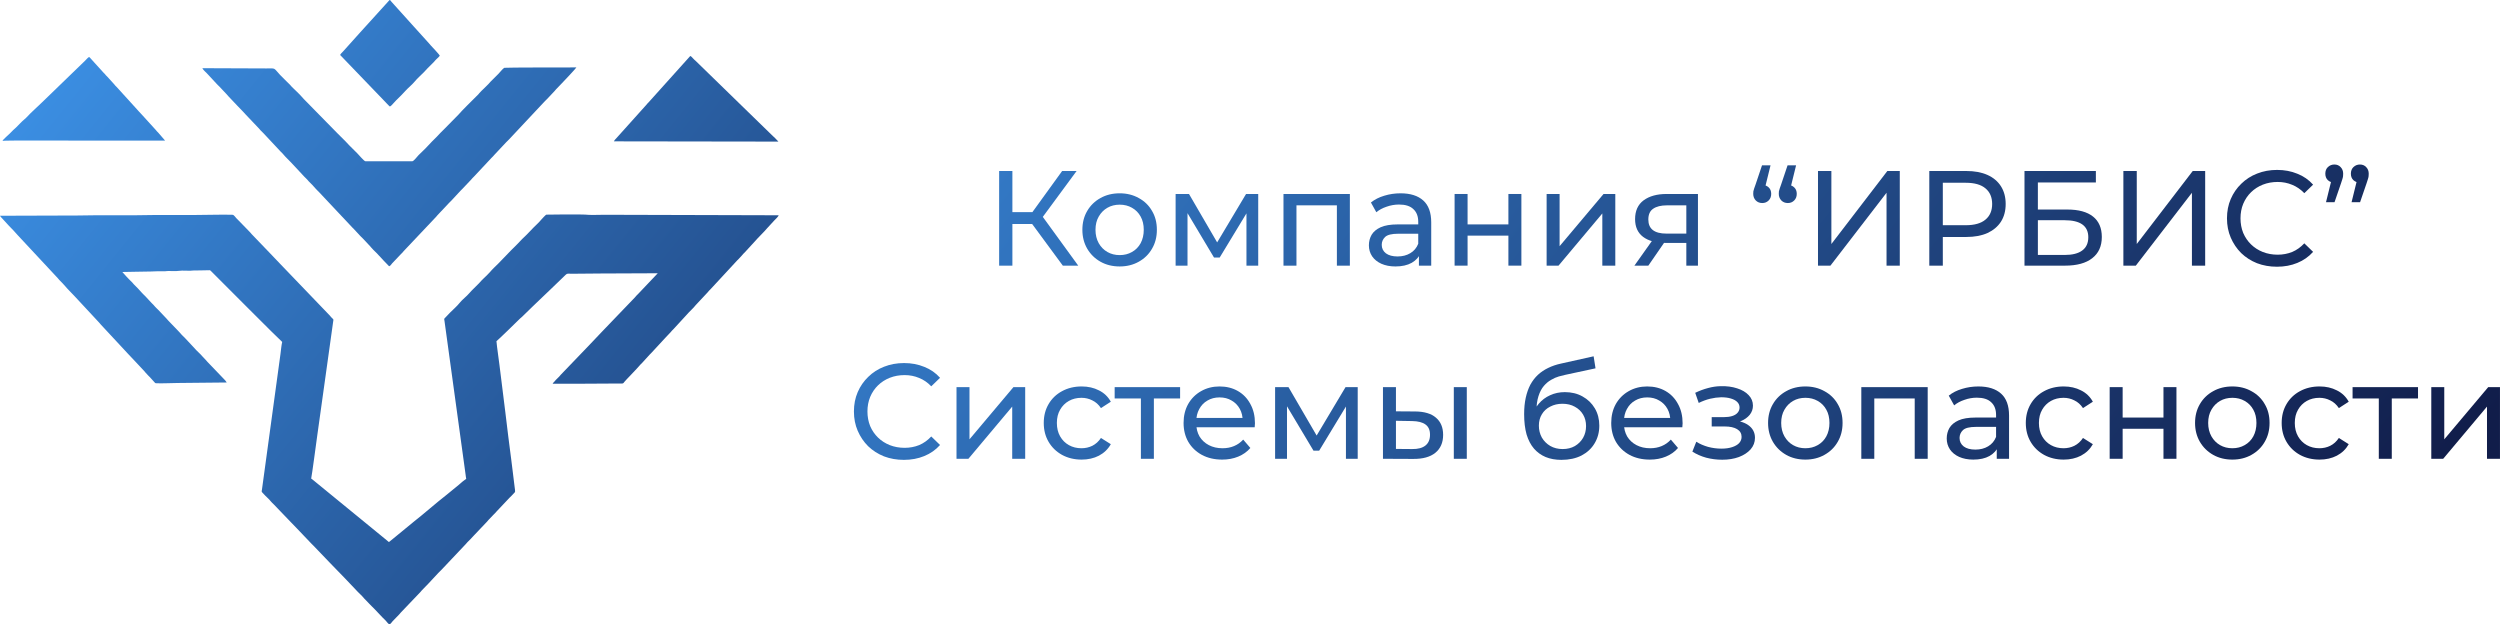 <?xml version="1.0" encoding="UTF-8"?>
<!DOCTYPE svg PUBLIC "-//W3C//DTD SVG 1.1//EN" "http://www.w3.org/Graphics/SVG/1.1/DTD/svg11.dtd">
<!-- Creator: CorelDRAW -->
<svg xmlns="http://www.w3.org/2000/svg" xml:space="preserve" width="90.046mm" height="22.489mm" version="1.1" style="shape-rendering:geometricPrecision; text-rendering:geometricPrecision; image-rendering:optimizeQuality; fill-rule:evenodd; clip-rule:evenodd"
viewBox="0 0 29194.55 7291.49"
 xmlns:xlink="http://www.w3.org/1999/xlink"
 xmlns:xodm="http://www.corel.com/coreldraw/odm/2003">
 <defs>
  <style type="text/css">
   <![CDATA[
    .fil38 {fill:url(#id0)}
    .fil34 {fill:url(#id1)}
    .fil37 {fill:url(#id2)}
    .fil36 {fill:url(#id3)}
    .fil35 {fill:url(#id4)}
    .fil8 {fill:url(#id5);fill-rule:nonzero}
    .fil23 {fill:url(#id6);fill-rule:nonzero}
    .fil18 {fill:url(#id7);fill-rule:nonzero}
    .fil26 {fill:url(#id8);fill-rule:nonzero}
    .fil7 {fill:url(#id9);fill-rule:nonzero}
    .fil13 {fill:url(#id10);fill-rule:nonzero}
    .fil17 {fill:url(#id11);fill-rule:nonzero}
    .fil16 {fill:url(#id12);fill-rule:nonzero}
    .fil11 {fill:url(#id13);fill-rule:nonzero}
    .fil14 {fill:url(#id14);fill-rule:nonzero}
    .fil30 {fill:url(#id15);fill-rule:nonzero}
    .fil0 {fill:url(#id16);fill-rule:nonzero}
    .fil24 {fill:url(#id17);fill-rule:nonzero}
    .fil5 {fill:url(#id18);fill-rule:nonzero}
    .fil28 {fill:url(#id19);fill-rule:nonzero}
    .fil21 {fill:url(#id20);fill-rule:nonzero}
    .fil32 {fill:url(#id21);fill-rule:nonzero}
    .fil15 {fill:url(#id22);fill-rule:nonzero}
    .fil20 {fill:url(#id23);fill-rule:nonzero}
    .fil29 {fill:url(#id24);fill-rule:nonzero}
    .fil12 {fill:url(#id25);fill-rule:nonzero}
    .fil1 {fill:url(#id26);fill-rule:nonzero}
    .fil22 {fill:url(#id27);fill-rule:nonzero}
    .fil27 {fill:url(#id28);fill-rule:nonzero}
    .fil10 {fill:url(#id29);fill-rule:nonzero}
    .fil4 {fill:url(#id30);fill-rule:nonzero}
    .fil3 {fill:url(#id31);fill-rule:nonzero}
    .fil9 {fill:url(#id32);fill-rule:nonzero}
    .fil33 {fill:url(#id33);fill-rule:nonzero}
    .fil31 {fill:url(#id34);fill-rule:nonzero}
    .fil2 {fill:url(#id35);fill-rule:nonzero}
    .fil6 {fill:url(#id36);fill-rule:nonzero}
    .fil25 {fill:url(#id37);fill-rule:nonzero}
    .fil19 {fill:url(#id38);fill-rule:nonzero}
   ]]>
  </style>
  <linearGradient id="id0" gradientUnits="userSpaceOnUse" x1="170.31" y1="857.85" x2="11750.9" y2="10208.12">
   <stop offset="0" style="stop-opacity:1; stop-color:#3C91E6"/>
   <stop offset="1" style="stop-opacity:1; stop-color:#111D4A"/>
  </linearGradient>
  <linearGradient id="id1" gradientUnits="userSpaceOnUse" xlink:href="#id0" x1="170.31" y1="860.12" x2="11750.9" y2="10207.08">
  </linearGradient>
  <linearGradient id="id2" gradientUnits="userSpaceOnUse" xlink:href="#id0" x1="170.31" y1="857.85" x2="11750.9" y2="10208.12">
  </linearGradient>
  <linearGradient id="id3" gradientUnits="userSpaceOnUse" xlink:href="#id0" x1="170.31" y1="857.85" x2="11750.9" y2="10208.12">
  </linearGradient>
  <linearGradient id="id4" gradientUnits="userSpaceOnUse" xlink:href="#id0" x1="170.31" y1="857.85" x2="11750.9" y2="10208.12">
  </linearGradient>
  <linearGradient id="id5" gradientUnits="userSpaceOnUse" xlink:href="#id0" x1="13919.01" y1="-7499.34" x2="29143.77" y2="4793.98">
  </linearGradient>
  <linearGradient id="id6" gradientUnits="userSpaceOnUse" xlink:href="#id0" x1="13919.04" y1="-7498.79" x2="29143.74" y2="4793.81">
  </linearGradient>
  <linearGradient id="id7" gradientUnits="userSpaceOnUse" xlink:href="#id0" x1="13919.04" y1="-7498.57" x2="29143.58" y2="4793.81">
  </linearGradient>
  <linearGradient id="id8" gradientUnits="userSpaceOnUse" xlink:href="#id0" x1="13919.04" y1="-7498.57" x2="29143.71" y2="4793.81">
  </linearGradient>
  <linearGradient id="id9" gradientUnits="userSpaceOnUse" xlink:href="#id0" x1="13919.17" y1="-7498.69" x2="29143.51" y2="4793.81">
  </linearGradient>
  <linearGradient id="id10" gradientUnits="userSpaceOnUse" xlink:href="#id0" x1="13919.04" y1="-7498.95" x2="29143.74" y2="4793.85">
  </linearGradient>
  <linearGradient id="id11" gradientUnits="userSpaceOnUse" xlink:href="#id0" x1="13919.01" y1="-7498.79" x2="29143.19" y2="4793.81">
  </linearGradient>
  <linearGradient id="id12" gradientUnits="userSpaceOnUse" xlink:href="#id0" x1="13919.01" y1="-7498.57" x2="29143.38" y2="4793.81">
  </linearGradient>
  <linearGradient id="id13" gradientUnits="userSpaceOnUse" xlink:href="#id0" x1="13919.04" y1="-7498.86" x2="29143.74" y2="4793.85">
  </linearGradient>
  <linearGradient id="id14" gradientUnits="userSpaceOnUse" xlink:href="#id0" x1="13918.65" y1="-7498.14" x2="29143.77" y2="4793.62">
  </linearGradient>
  <linearGradient id="id15" gradientUnits="userSpaceOnUse" xlink:href="#id0" x1="13919.3" y1="-7498.79" x2="29143.71" y2="4793.81">
  </linearGradient>
  <linearGradient id="id16" gradientUnits="userSpaceOnUse" xlink:href="#id0" x1="13919.04" y1="-7498.86" x2="29143.71" y2="4793.85">
  </linearGradient>
  <linearGradient id="id17" gradientUnits="userSpaceOnUse" xlink:href="#id0" x1="13919.04" y1="-7472.24" x2="29143.71" y2="4795.01">
  </linearGradient>
  <linearGradient id="id18" gradientUnits="userSpaceOnUse" xlink:href="#id0" x1="13919.01" y1="-7498.69" x2="29143.84" y2="4793.81">
  </linearGradient>
  <linearGradient id="id19" gradientUnits="userSpaceOnUse" xlink:href="#id0" x1="13918.85" y1="-7498.79" x2="29143.84" y2="4793.81">
  </linearGradient>
  <linearGradient id="id20" gradientUnits="userSpaceOnUse" xlink:href="#id0" x1="13919.04" y1="-7484.49" x2="29143.64" y2="4793.52">
  </linearGradient>
  <linearGradient id="id21" gradientUnits="userSpaceOnUse" xlink:href="#id0" x1="13919.4" y1="-7498.57" x2="29143.71" y2="4793.81">
  </linearGradient>
  <linearGradient id="id22" gradientUnits="userSpaceOnUse" xlink:href="#id0" x1="13919.04" y1="-7498.66" x2="29143.74" y2="4793.81">
  </linearGradient>
  <linearGradient id="id23" gradientUnits="userSpaceOnUse" xlink:href="#id0" x1="13919.04" y1="-7498.57" x2="29143.74" y2="4793.81">
  </linearGradient>
  <linearGradient id="id24" gradientUnits="userSpaceOnUse" xlink:href="#id0" x1="13919.11" y1="-7498.57" x2="29143.71" y2="4793.81">
  </linearGradient>
  <linearGradient id="id25" gradientUnits="userSpaceOnUse" xlink:href="#id0" x1="13919.14" y1="-7498.86" x2="29143.71" y2="4793.85">
  </linearGradient>
  <linearGradient id="id26" gradientUnits="userSpaceOnUse" xlink:href="#id0" x1="13919.11" y1="-7498.73" x2="29144.03" y2="4793.81">
  </linearGradient>
  <linearGradient id="id27" gradientUnits="userSpaceOnUse" xlink:href="#id0" x1="13919.11" y1="-7498.57" x2="29143.61" y2="4793.81">
  </linearGradient>
  <linearGradient id="id28" gradientUnits="userSpaceOnUse" xlink:href="#id0" x1="13918.78" y1="-7498.79" x2="29143.9" y2="4793.81">
  </linearGradient>
  <linearGradient id="id29" gradientUnits="userSpaceOnUse" xlink:href="#id0" x1="13918.91" y1="-7498.86" x2="29143.87" y2="4793.85">
  </linearGradient>
  <linearGradient id="id30" gradientUnits="userSpaceOnUse" xlink:href="#id0" x1="13919.11" y1="-7498.73" x2="29143.58" y2="4793.81">
  </linearGradient>
  <linearGradient id="id31" gradientUnits="userSpaceOnUse" xlink:href="#id0" x1="13919.04" y1="-7498.69" x2="29143.9" y2="4793.81">
  </linearGradient>
  <linearGradient id="id32" gradientUnits="userSpaceOnUse" xlink:href="#id0" x1="13919.11" y1="-7498.86" x2="29143.71" y2="4793.85">
  </linearGradient>
  <linearGradient id="id33" gradientUnits="userSpaceOnUse" xlink:href="#id0" x1="13919.33" y1="-7498.57" x2="29143.74" y2="4793.81">
  </linearGradient>
  <linearGradient id="id34" gradientUnits="userSpaceOnUse" xlink:href="#id0" x1="13919.33" y1="-7498.79" x2="29143.71" y2="4793.81">
  </linearGradient>
  <linearGradient id="id35" gradientUnits="userSpaceOnUse" xlink:href="#id0" x1="13919.04" y1="-7498.69" x2="29143.74" y2="4793.81">
  </linearGradient>
  <linearGradient id="id36" gradientUnits="userSpaceOnUse" xlink:href="#id0" x1="13919.01" y1="-7498.69" x2="29143.84" y2="4793.81">
  </linearGradient>
  <linearGradient id="id37" gradientUnits="userSpaceOnUse" xlink:href="#id0" x1="13918.85" y1="-7498.79" x2="29144" y2="4793.81">
  </linearGradient>
  <linearGradient id="id38" gradientUnits="userSpaceOnUse" xlink:href="#id0" x1="13919.04" y1="-7498.79" x2="29143.94" y2="4793.81">
  </linearGradient>
 </defs>
 <g id="Слой_x0020_1">
  <g id="_2010680497472">
   <path class="fil0" d="M12411.37 3102.18l-401.06 -544.72 127.9 -78.95 453.16 623.66 -180.01 0zm-743.66 0l0 -1105.22 154.75 0 0 1105.22 -154.75 0zm107.35 -486.29l0 -138.96 358.42 0 0 138.96 -358.42 0zm377.36 -48.96l-145.25 -22.08 396.29 -547.9 168.92 0 -419.96 569.97z"/>
   <path class="fil1" d="M13075.53 3111.64c-84.2,0 -158.96,-18.48 -224.2,-55.25 -65.26,-36.86 -116.85,-87.41 -154.75,-151.57 -37.87,-65.3 -56.8,-138.93 -56.8,-221.05 0,-83.19 18.93,-156.82 56.8,-221.02 37.9,-64.26 89.48,-114.25 154.75,-150.02 65.23,-36.86 140,-55.28 224.2,-55.28 83.16,0 157.38,18.42 222.61,55.28 66.33,35.76 117.92,85.76 154.75,150.02 37.87,63.13 56.84,136.82 56.84,221.02 0,83.13 -18.97,156.79 -56.84,221.05 -36.83,64.16 -88.41,114.71 -154.75,151.57 -65.23,36.77 -139.45,55.25 -222.61,55.25zm0 -132.6c53.69,0 101.58,-12.19 143.69,-36.31 43.12,-24.25 76.84,-58.42 101.06,-102.65 24.15,-45.29 36.31,-97.43 36.31,-156.31 0,-60.01 -12.16,-111.56 -36.31,-154.75 -24.22,-44.19 -57.94,-78.4 -101.06,-102.58 -42.12,-24.22 -90,-36.34 -143.69,-36.34 -53.66,0 -101.58,12.13 -143.69,36.34 -42.12,24.19 -75.77,58.39 -101.03,102.58 -25.26,43.19 -37.87,94.74 -37.87,154.75 0,58.88 12.61,111.01 37.87,156.31 25.26,44.22 58.91,78.4 101.03,102.65 42.12,24.12 90.04,36.31 143.69,36.31z"/>
   <polygon class="fil2" points="13728.57,3102.18 13728.57,2265.34 13884.9,2265.34 14244.88,2884.3 14181.69,2884.3 14551.17,2265.34 14693.27,2265.34 14693.27,3102.18 14555.9,3102.18 14555.9,2435.88 14581.16,2450.08 14243.29,3007.47 14176.96,3007.47 13837.5,2439.06 13867.52,2432.73 13867.52,3102.18 "/>
   <polygon class="fil3" points="14988.28,3102.18 14988.28,2265.34 15763.52,2265.34 15763.52,3102.18 15611.94,3102.18 15611.94,2360.11 15648.26,2398.01 15103.54,2398.01 15139.85,2360.11 15139.85,3102.18 "/>
   <path class="fil4" d="M16569.91 3102.18l0 -176.83 -7.88 -33.14 0 -301.59c0,-64.2 -18.97,-113.7 -56.87,-148.43 -36.8,-35.79 -92.6,-53.66 -167.33,-53.66 -49.48,0 -97.91,8.4 -145.25,25.22 -47.37,15.82 -87.38,37.38 -119.99,64.75l-63.19 -113.67c43.19,-34.76 94.77,-61.05 154.75,-78.95 61.08,-18.93 124.69,-28.43 191.03,-28.43 114.74,0 203.15,27.92 265.24,83.68 62.12,55.8 93.18,141.03 93.18,255.78l0 505.26 -143.69 0zm-274.71 9.47c-62.09,0 -116.82,-10.57 -164.22,-31.55 -46.3,-21.07 -82.09,-50.06 -107.38,-86.86 -25.22,-37.9 -37.9,-80.5 -37.9,-127.87 0,-45.36 10.6,-86.4 31.61,-123.14 22.11,-36.93 57.35,-66.33 105.79,-88.45 49.48,-22.11 115.81,-33.17 198.91,-33.17l265.24 0 0 108.94 -258.92 0c-75.8,0 -126.8,12.68 -153.16,37.9 -26.29,25.29 -39.46,55.7 -39.46,91.59 0,41.05 16.31,74.21 48.96,99.47 32.62,24.12 77.88,36.31 135.78,36.31 56.84,0 106.28,-12.61 148.39,-37.9 43.19,-25.22 74.21,-62.15 93.18,-110.53l29.96 104.2c-19.97,49.41 -55.21,88.87 -105.73,118.44 -50.58,28.4 -114.25,42.6 -191.06,42.6z"/>
   <polygon class="fil5" points="16986.53,3102.18 16986.53,2265.34 17138.1,2265.34 17138.1,2620.62 17614.93,2620.62 17614.93,2265.34 17766.5,2265.34 17766.5,3102.18 17614.93,3102.18 17614.93,2751.7 17138.1,2751.7 17138.1,3102.18 "/>
   <polygon class="fil6" points="18061.21,3102.18 18061.21,2265.34 18212.78,2265.34 18212.78,2874.84 18725.92,2265.34 18863.26,2265.34 18863.26,3102.18 18711.69,3102.18 18711.69,2492.71 18200.17,3102.18 "/>
   <path class="fil7" d="M19692.74 3102.18l0 -293.68 23.64 28.43 -266.83 0c-111.56,0 -198.91,-23.7 -262.1,-71.04 -62.09,-47.37 -93.12,-116.33 -93.12,-206.88 0,-96.81 33.17,-169.95 99.44,-219.46 67.37,-49.44 156.86,-74.21 268.39,-74.21l366.33 0 0 836.84 -135.75 0zm-606.35 0l227.37 -320.49 156.34 0 -221.05 320.49 -162.66 0zm606.35 -341.01l0 -405.79 23.64 42.63 -249.42 0c-69.48,0 -123.2,13.13 -161.07,39.46 -37.9,25.29 -56.84,67.34 -56.84,126.28 0,109.42 70.52,164.25 211.55,164.25l255.78 0 -23.64 33.17z"/>
   <path class="fil8" d="M20676.09 1930.68l-78.91 320.49 -18.93 -91.56c30.51,0 55.73,9.47 75.77,28.37 20,18.97 29.99,44.26 29.99,75.8 0,31.58 -9.99,57.35 -29.99,77.36 -20.04,20.04 -44.74,29.99 -74.18,29.99 -30.57,0 -55.8,-9.95 -75.8,-29.99 -20,-21.07 -29.99,-46.85 -29.99,-77.36 0,-10.54 0.49,-20.52 1.56,-29.96 2.11,-9.53 5.25,-20.56 9.47,-33.17 4.21,-13.68 10.02,-30.02 17.38,-48.99l74.21 -220.99 99.44 0zm298.41 0l-78.91 320.49 -18.97 -91.56c30.54,0 55.77,9.47 75.77,28.37 20.04,18.97 30.02,44.26 30.02,75.8 0,31.58 -9.99,57.35 -30.02,77.36 -20,20.04 -44.71,29.99 -74.15,29.99 -30.57,0 -55.8,-9.95 -75.8,-29.99 -20.04,-21.07 -29.99,-46.85 -29.99,-77.36 0,-10.54 0.49,-20.52 1.56,-29.96 2.11,-9.53 5.25,-20.56 9.47,-33.17 4.21,-13.68 10.02,-30.02 17.35,-48.99l74.21 -220.99 99.47 0z"/>
   <polygon class="fil9" points="21230.31,3102.18 21230.31,1996.95 21386.61,1996.95 21386.61,2849.55 22040.24,1996.95 22185.52,1996.95 22185.52,3102.18 22030.77,3102.18 22030.77,2251.17 21375.56,3102.18 "/>
   <path class="fil10" d="M22530.16 3102.18l0 -1105.22 431.01 0c96.75,0 179.45,15.27 247.9,45.81 68.35,30.51 121,74.73 157.89,132.6 36.73,57.87 55.21,126.87 55.21,206.85 0,79.98 -18.48,148.95 -55.21,206.82 -36.9,56.87 -89.55,101.06 -157.89,132.64 -68.44,30.44 -151.15,45.78 -247.9,45.78l-344.19 0 71.07 -74.21 0 408.94 -157.89 0zm157.89 -393.11l-71.07 -78.98 339.46 0c101.06,0 177.28,-21.56 228.93,-64.75 52.56,-43.12 78.95,-104.17 78.95,-183.12 0,-78.98 -26.39,-140.03 -78.95,-183.15 -51.65,-43.19 -127.87,-64.75 -228.93,-64.75l-339.46 0 71.07 -78.95 0 653.69z"/>
   <path class="fil11" d="M23641.8 3102.18l0 -1105.22 833.63 0 0 134.23 -677.32 0 0 315.76 344.19 0c131.6,0 231.52,27.36 299.97,82.09 68.47,54.73 102.61,134.26 102.61,238.43 0,107.38 -37.32,189.93 -112.08,247.9 -73.63,57.84 -179.42,86.83 -317.38,86.83l-473.62 0zm156.31 -124.69l311.02 0c91.56,0 160.46,-17.41 206.82,-52.13 47.37,-34.76 71.04,-86.37 71.04,-154.75 0,-132.64 -92.56,-198.91 -277.85,-198.91l-311.02 0 0 405.79z"/>
   <polygon class="fil12" points="24796.6,3102.18 24796.6,1996.95 24952.91,1996.95 24952.91,2849.55 25606.53,1996.95 25751.81,1996.95 25751.81,3102.18 25597.09,3102.18 25597.09,2251.17 24941.85,3102.18 "/>
   <path class="fil13" d="M26590.66 3114.79c-84.26,0 -162.21,-13.71 -233.66,-41.05 -70.65,-28.37 -132.18,-67.86 -184.74,-118.4 -51.68,-51.65 -92.14,-111.63 -121.58,-180.01 -29.57,-68.44 -44.22,-143.66 -44.22,-225.75 0,-82.09 14.65,-157.38 44.22,-225.79 29.44,-68.41 70.48,-127.87 123.14,-178.42 52.56,-51.58 114.12,-91.07 184.74,-118.44 71.49,-28.4 149.43,-42.6 233.66,-42.6 85.27,0 163.63,14.75 235.25,44.19 72.62,28.43 134.23,71.07 184.74,127.9l-102.65 99.47c-42.15,-44.22 -89.52,-76.87 -142.07,-97.88 -52.69,-22.11 -108.94,-33.17 -168.95,-33.17 -62.15,0 -119.99,10.54 -173.65,31.58 -52.69,21.04 -98.46,50.51 -137.37,88.41 -39.07,37.9 -69.48,83.16 -91.62,135.81 -21.04,51.52 -31.51,107.87 -31.51,168.92 0,61.02 10.47,117.85 31.51,170.54 22.14,51.52 52.56,96.32 91.62,134.23 38.91,37.87 84.69,67.28 137.37,88.38 53.66,20.98 111.5,31.58 173.65,31.58 60.01,0 116.26,-10.6 168.95,-31.58 52.56,-22.11 99.92,-55.83 142.07,-101.06l102.65 99.47c-50.51,56.84 -112.11,99.92 -184.74,129.46 -71.62,29.47 -150.53,44.19 -236.81,44.19z"/>
   <path class="fil14" d="M27162.87 2361.7l78.95 -320.52 20.49 91.56c-30.54,0 -56.25,-9.43 -77.36,-28.4 -19.94,-18.93 -29.96,-44.22 -29.96,-75.8 0,-32.62 10.02,-58.39 29.96,-77.36 21.11,-20 46.36,-30.02 75.8,-30.02 30.54,0 55.28,10.54 74.18,31.61 18.97,19.97 28.43,45.26 28.43,75.77 0,9.47 -0.55,19.49 -1.56,30.02 -1.04,9.43 -3.73,20.52 -7.91,33.14 -3.14,12.64 -8.46,28.95 -15.79,48.96l-75.8 221.05 -99.44 0zm298.41 0l78.95 -320.52 20.49 91.56c-30.54,0 -56.25,-9.43 -77.36,-28.4 -19.94,-18.93 -29.96,-44.22 -29.96,-75.8 0,-32.62 10.02,-58.39 29.96,-77.36 21.11,-20 46.4,-30.02 75.8,-30.02 30.54,0 55.28,10.54 74.18,31.61 19,19.97 28.43,45.26 28.43,75.77 0,9.47 -0.55,19.49 -1.56,30.02 -1.04,9.43 -3.73,20.52 -7.88,33.14 -3.18,12.64 -8.49,28.95 -15.82,48.96l-75.8 221.05 -99.44 0z"/>
   <path class="fil15" d="M10556.07 5370.34c-84.23,0 -162.11,-13.78 -233.7,-41.05 -70.52,-28.43 -132.12,-67.89 -184.71,-118.4 -51.58,-51.68 -92.11,-111.63 -121.61,-180.01 -29.44,-68.44 -44.19,-143.69 -44.19,-225.79 0,-82.09 14.75,-157.41 44.19,-225.79 29.5,-68.44 70.55,-127.87 123.2,-178.38 52.59,-51.65 114.19,-91.11 184.74,-118.44 71.55,-28.4 149.43,-42.63 233.66,-42.63 85.24,0 163.66,14.69 235.22,44.22 72.62,28.4 134.19,71.04 184.74,127.9l-102.65 99.44c-42.12,-44.19 -89.45,-76.9 -142.1,-97.85 -52.59,-22.14 -108.94,-33.17 -168.92,-33.17 -62.09,0 -119.99,10.47 -173.68,31.58 -52.59,20.98 -98.43,50.51 -137.34,88.41 -38.97,37.87 -69.48,83.1 -91.59,135.78 -21.07,51.55 -31.58,107.8 -31.58,168.92 0,61.05 10.5,117.85 31.58,170.54 22.11,51.55 52.62,96.29 91.59,134.19 38.91,37.87 84.75,67.34 137.34,88.45 53.69,20.94 111.6,31.55 173.68,31.55 59.98,0 116.33,-10.6 168.92,-31.55 52.65,-22.14 99.99,-55.86 142.1,-101.06l102.65 99.47c-50.55,56.8 -112.11,99.92 -184.74,129.46 -71.55,29.41 -150.5,44.19 -236.81,44.19z"/>
   <polygon class="fil16" points="11169.84,5357.73 11169.84,4520.92 11321.41,4520.92 11321.41,5130.35 11834.58,4520.92 11971.96,4520.92 11971.96,5357.73 11820.38,5357.73 11820.38,4748.29 11308.8,5357.73 "/>
   <path class="fil17" d="M12630.83 5367.19c-85.24,0 -161.56,-18.51 -228.93,-55.25 -66.3,-36.93 -118.4,-87.41 -156.31,-151.57 -37.9,-64.32 -56.84,-137.92 -56.84,-221.05 0,-83.26 18.93,-156.89 56.84,-221.05 37.9,-64.26 90,-114.22 156.31,-149.98 67.37,-36.86 143.69,-55.28 228.93,-55.28 75.77,0 143.17,15.24 202.12,45.81 59.98,29.41 106.31,73.6 138.93,132.6l-115.26 74.21c-27.36,-41.05 -61.05,-71.07 -101.03,-90 -38.97,-20.07 -81.09,-29.99 -126.35,-29.99 -54.73,0 -103.65,12.06 -146.84,36.31 -43.12,24.12 -77.36,58.39 -102.58,102.65 -25.29,43.06 -37.9,94.7 -37.9,154.72 0,59.98 12.61,112.11 37.9,156.31 25.22,44.19 59.46,78.4 102.58,102.65 43.19,24.12 92.11,36.31 146.84,36.31 45.26,0 87.38,-9.5 126.35,-28.43 39.98,-20.07 73.66,-50.55 101.03,-91.59l115.26 72.62c-32.62,57.87 -78.95,102.65 -138.93,134.23 -58.94,30.41 -126.35,45.78 -202.12,45.78z"/>
   <polygon class="fil18" points="13323.13,5357.73 13323.13,4614.07 13361.03,4653.53 13016.78,4653.53 13016.78,4520.92 13780.99,4520.92 13780.99,4653.53 13438.39,4653.53 13474.7,4614.07 13474.7,5357.73 "/>
   <path class="fil19" d="M14271.56 5367.19c-89.48,0 -168.43,-18.51 -236.84,-55.25 -67.34,-36.93 -119.99,-87.41 -157.86,-151.57 -36.83,-64.32 -55.28,-137.92 -55.28,-221.05 0,-83.26 17.9,-156.89 53.69,-221.05 36.83,-64.26 86.83,-114.22 149.98,-149.98 64.2,-36.86 136.33,-55.28 216.29,-55.28 81.09,0 152.64,17.86 214.73,53.69 62.12,35.76 110.53,86.27 145.28,151.57 35.79,64.16 53.66,139.38 53.66,225.79 0,6.32 -0.52,13.65 -1.59,22.08 0,8.36 -0.49,16.24 -1.56,23.7l-712.05 0 0 -108.94 633.1 0 -61.54 37.87c1.01,-53.66 -10.02,-101.61 -33.17,-143.66 -23.15,-42.18 -55.28,-74.76 -96.32,-97.88 -40.01,-24.25 -86.83,-36.31 -140.55,-36.31 -52.59,0 -99.44,12.06 -140.48,36.31 -41.05,23.12 -73.14,56.25 -96.32,99.44 -23.15,42.08 -34.76,90.46 -34.76,145.28l0 25.26c0,55.73 12.68,105.79 37.9,150.02 26.36,43.09 62.67,76.81 108.94,101.06 46.33,24.12 99.5,36.31 159.48,36.31 49.48,0 94.22,-8.49 134.19,-25.29 41.05,-16.92 76.87,-42.18 107.38,-75.77l83.68 97.85c-37.9,44.26 -85.27,77.84 -142.1,101.06 -55.77,23.12 -118.4,34.76 -187.88,34.76z"/>
   <polygon class="fil20" points="14890.37,5357.73 14890.37,4520.92 15046.67,4520.92 15406.68,5139.82 15343.49,5139.82 15712.97,4520.92 15855.07,4520.92 15855.07,5357.73 15717.7,5357.73 15717.7,4691.43 15742.96,4705.66 15405.09,5262.96 15338.76,5262.96 14999.3,4694.57 15029.33,4688.28 15029.33,5357.73 "/>
   <path class="fil21" d="M16977.42 5357.73l0 -836.81 151.57 0 0 836.81 -151.57 0zm-449.98 -552.63c106.28,1.04 186.81,25.29 241.54,72.62 55.8,47.37 83.68,114.16 83.68,200.53 0,90.42 -30.54,160.46 -91.56,210 -60.01,48.37 -146.35,72.07 -258.95,71.04l-352.07 -1.56 0 -836.81 151.57 0 0 282.59 225.79 1.59zm-36.31 438.96c67.34,1.01 118.89,-12.68 154.72,-41.05 35.79,-28.43 53.66,-70.65 53.66,-126.35 0,-54.83 -17.86,-94.7 -53.66,-119.99 -34.76,-25.22 -86.31,-38.45 -154.72,-39.46l-189.47 -3.18 0 328.43 189.47 1.59z"/>
   <path class="fil22" d="M18234.47 5370.34c-69.48,0 -131.02,-11.06 -184.74,-33.17 -52.62,-22.08 -97.85,-54.79 -135.75,-97.85 -37.9,-44.26 -66.89,-99.5 -86.86,-165.8 -18.93,-67.44 -28.4,-146.38 -28.4,-236.84 0,-71.59 6.32,-135.78 18.93,-192.62 12.61,-56.84 30.51,-107.35 53.66,-151.57 24.25,-44.19 53.69,-82.64 88.45,-115.26 35.79,-32.68 75.77,-59.53 119.99,-80.5 45.26,-22.11 94.7,-39.04 148.39,-50.55l382.09 -85.27 22.11 140.55 -352.1 75.77c-21.01,4.18 -46.3,10.5 -75.8,18.93 -29.44,8.36 -59.46,21.56 -89.97,39.49 -30.51,16.83 -58.94,40.46 -85.24,71.04 -26.36,30.48 -47.4,70.52 -63.19,119.99 -15.76,48.41 -23.67,108.39 -23.67,180.01 0,19.97 0.55,35.21 1.56,45.78 1.07,10.47 2.14,21.01 3.14,31.58 2.14,10.47 3.73,26.29 4.8,47.4l-63.19 -64.75c16.86,-57.97 43.7,-108.48 80.54,-151.57 36.83,-43.22 81.05,-76.35 132.64,-99.5 52.59,-24.25 109.97,-36.31 172.06,-36.31 77.94,0 146.84,16.79 206.85,50.58 61.05,33.56 108.9,79.92 143.66,138.89 34.72,58.88 52.13,126.35 52.13,202.12 0,76.77 -18.42,145.7 -55.28,206.82 -35.76,60.01 -86.83,107.38 -153.16,142.1 -66.33,33.59 -144.21,50.51 -233.66,50.51zm14.2 -126.28c53.69,0 101.06,-11.64 142.1,-34.76 41.05,-24.25 73.18,-56.38 96.32,-96.32 23.15,-41.05 34.72,-86.83 34.72,-137.34 0,-50.55 -11.57,-95.29 -34.72,-134.23 -23.15,-39 -55.28,-69.48 -96.32,-91.56 -41.05,-23.21 -89.48,-34.72 -145.28,-34.72 -52.59,0 -99.92,11.02 -142.04,33.17 -42.12,20.94 -74.76,50.97 -97.91,89.97 -23.15,37.9 -34.76,82.09 -34.76,132.64 0,50.51 11.61,96.78 34.76,138.93 24.22,41.05 56.87,73.63 97.91,97.91 42.12,24.12 90.49,36.31 145.22,36.31z"/>
   <path class="fil23" d="M19265.65 5367.19c-89.48,0 -168.43,-18.51 -236.84,-55.25 -67.34,-36.93 -119.99,-87.41 -157.86,-151.57 -36.83,-64.32 -55.25,-137.92 -55.25,-221.05 0,-83.26 17.86,-156.89 53.66,-221.05 36.83,-64.26 86.83,-114.22 149.98,-149.98 64.2,-36.86 136.33,-55.28 216.29,-55.28 81.09,0 152.64,17.86 214.73,53.69 62.12,35.76 110.53,86.27 145.28,151.57 35.79,64.16 53.66,139.38 53.66,225.79 0,6.32 -0.52,13.65 -1.59,22.08 0,8.36 -0.52,16.24 -1.56,23.7l-712.05 0 0 -108.94 633.1 0 -61.57 37.87c1.04,-53.66 -9.99,-101.61 -33.14,-143.66 -23.15,-42.18 -55.25,-74.76 -96.36,-97.88 -39.98,-24.25 -86.83,-36.31 -140.52,-36.31 -52.59,0 -99.44,12.06 -140.48,36.31 -41.05,23.12 -73.14,56.25 -96.32,99.44 -23.15,42.08 -34.69,90.46 -34.69,145.28l0 25.26c0,55.73 12.61,105.79 37.87,150.02 26.29,43.09 62.64,76.81 108.9,101.06 46.33,24.12 99.5,36.31 159.45,36.31 49.51,0 94.25,-8.49 134.23,-25.29 41.05,-16.92 76.87,-42.18 107.38,-75.77l83.68 97.85c-37.9,44.26 -85.27,77.84 -142.1,101.06 -55.77,23.12 -118.44,34.76 -187.88,34.76z"/>
   <path class="fil24" d="M20110.66 5368.75c73.69,0 138.96,-10.6 195.83,-31.58 57.87,-22.08 103.65,-52.07 137.31,-89.97 33.72,-39.04 50.58,-83.68 50.58,-134.23 0,-63.13 -26.88,-113.22 -80.57,-149.98 -53.66,-36.9 -127.32,-55.25 -221.02,-55.25l-6.35 36.31c54.79,0 103.2,-9.05 145.28,-26.85 42.12,-17.96 75.77,-42.15 101.06,-72.62 25.26,-31.61 37.9,-67.44 37.9,-107.38 0,-47.37 -16.86,-88.41 -50.51,-123.14 -32.65,-34.76 -77.36,-61.11 -134.23,-78.95 -56.84,-18.93 -121.58,-27.4 -194.21,-25.29 -48.41,1.04 -97.36,8.36 -146.84,22.14 -48.41,12.61 -97.85,31.03 -148.43,55.25l41.05 118.44c45.29,-22.11 89.48,-38.48 132.67,-48.99 44.19,-10.57 87.38,-16.31 129.43,-17.35 43.19,0 80.54,4.73 112.11,14.2 32.65,9.47 57.87,23.15 75.77,41.05 17.93,17.83 26.88,39.49 26.88,64.75 0,23.12 -7.88,43.64 -23.7,61.6 -14.75,16.79 -35.76,29.41 -63.13,37.9 -27.43,8.3 -59.53,12.61 -96.32,12.61l-142.14 0 0 108.94 151.57 0c62.12,0 110.53,10.47 145.28,31.58 34.72,20.98 52.07,51 52.07,90 0,27.27 -9.43,51.52 -28.37,72.62 -18.97,19.94 -46.33,35.76 -82.09,47.34 -34.76,11.51 -76.35,17.41 -124.76,17.41 -52.65,0 -104.72,-6.91 -156.31,-20.56 -51.58,-14.78 -97.36,-34.72 -137.34,-59.98l-45.81 115.26c47.4,30.44 101.06,54.14 161.07,71 61.02,15.82 123.14,23.7 186.26,23.7z"/>
   <path class="fil25" d="M21083.15 5367.19c-84.17,0 -158.93,-18.51 -224.2,-55.25 -65.23,-36.93 -116.82,-87.41 -154.72,-151.57 -37.9,-65.3 -56.8,-138.96 -56.8,-221.05 0,-83.26 18.9,-156.89 56.8,-221.05 37.9,-64.26 89.48,-114.22 154.72,-149.98 65.26,-36.86 140.03,-55.28 224.2,-55.28 83.16,0 157.38,18.42 222.61,55.28 66.3,35.76 117.92,85.72 154.72,149.98 37.9,63.16 56.8,136.79 56.8,221.05 0,83.13 -18.9,156.73 -56.8,221.05 -36.8,64.16 -88.41,114.64 -154.72,151.57 -65.23,36.73 -139.45,55.25 -222.61,55.25zm0 -132.6c53.69,0 101.58,-12.19 143.69,-36.31 43.15,-24.25 76.87,-58.46 100.99,-102.65 24.25,-45.36 36.31,-97.43 36.31,-156.31 0,-60.01 -12.06,-111.66 -36.31,-154.72 -24.12,-44.26 -57.84,-78.53 -100.99,-102.65 -42.12,-24.25 -90,-36.31 -143.69,-36.31 -53.66,0 -101.54,12.06 -143.66,36.31 -42.08,24.12 -75.8,58.39 -101.03,102.65 -25.29,43.06 -37.9,94.7 -37.9,154.72 0,58.88 12.61,110.95 37.9,156.31 25.22,44.19 58.94,78.4 101.03,102.65 42.12,24.12 90,36.31 143.66,36.31z"/>
   <polygon class="fil26" points="21736.22,5357.73 21736.22,4520.92 22511.42,4520.92 22511.42,5357.73 22359.85,5357.73 22359.85,4615.62 22396.16,4653.53 21851.44,4653.53 21887.79,4615.62 21887.79,5357.73 "/>
   <path class="fil27" d="M23317.88 5357.73l0 -176.86 -7.88 -33.17 0 -301.55c0,-64.26 -18.97,-113.67 -56.87,-148.43 -36.86,-35.83 -92.69,-53.66 -167.33,-53.66 -49.54,0 -97.91,8.36 -145.25,25.29 -47.37,15.76 -87.44,37.29 -119.99,64.71l-63.16 -113.7c43.09,-34.72 94.74,-61.11 154.72,-78.91 61.02,-18.93 124.73,-28.43 191.03,-28.43 114.71,0 203.12,27.85 265.24,83.71 62.02,55.7 93.18,140.94 93.18,255.74l0 505.26 -143.69 0zm-274.71 9.47c-62.12,0 -116.85,-10.63 -164.22,-31.58 -46.33,-21.11 -82.09,-50.09 -107.38,-86.83 -25.22,-37.9 -37.87,-80.54 -37.87,-127.87 0,-45.36 10.47,-86.4 31.58,-123.2 22.11,-36.86 57.29,-66.27 105.79,-88.38 49.38,-22.14 115.71,-33.17 198.91,-33.17l265.27 0 0 108.94 -258.95 0c-75.8,0 -126.87,12.61 -153.16,37.9 -26.39,25.26 -39.46,55.7 -39.46,91.56 0,41.05 16.24,74.18 48.96,99.47 32.58,24.12 77.81,36.31 135.78,36.31 56.84,0 106.25,-12.61 148.39,-37.9 43.12,-25.26 74.21,-62.12 93.18,-110.49l29.96 104.2c-20.07,49.41 -55.21,88.87 -105.73,118.4 -50.55,28.43 -114.29,42.63 -191.06,42.63z"/>
   <path class="fil28" d="M24099.18 5367.19c-85.24,0 -161.59,-18.51 -228.93,-55.25 -66.3,-36.93 -118.4,-87.41 -156.31,-151.57 -37.87,-64.32 -56.84,-137.92 -56.84,-221.05 0,-83.26 18.97,-156.89 56.84,-221.05 37.9,-64.26 90,-114.22 156.31,-149.98 67.34,-36.86 143.69,-55.28 228.93,-55.28 75.8,0 143.14,15.24 202.08,45.81 60.01,29.41 106.41,73.6 138.96,132.6l-115.26 74.21c-27.4,-41.05 -60.99,-71.07 -101.06,-90 -38.87,-20.07 -81.05,-29.99 -126.28,-29.99 -54.7,0 -103.62,12.06 -146.84,36.31 -43.19,24.12 -77.36,58.39 -102.61,102.65 -25.26,43.06 -37.87,94.7 -37.87,154.72 0,59.98 12.61,112.11 37.87,156.31 25.26,44.19 59.43,78.4 102.61,102.65 43.22,24.12 92.14,36.31 146.84,36.31 45.23,0 87.41,-9.5 126.28,-28.43 40.07,-20.07 73.66,-50.55 101.06,-91.59l115.26 72.62c-32.55,57.87 -78.95,102.65 -138.96,134.23 -58.94,30.41 -126.28,45.78 -202.08,45.78z"/>
   <polygon class="fil29" points="24636.47,5357.73 24636.47,4520.92 24788.04,4520.92 24788.04,4876.17 25264.84,4876.17 25264.84,4520.92 25416.41,4520.92 25416.41,5357.73 25264.84,5357.73 25264.84,5007.18 24788.04,5007.18 24788.04,5357.73 "/>
   <path class="fil30" d="M26069.51 5367.19c-84.13,0 -158.9,-18.51 -224.2,-55.25 -65.2,-36.93 -116.82,-87.41 -154.72,-151.57 -37.9,-65.3 -56.87,-138.96 -56.87,-221.05 0,-83.26 18.97,-156.89 56.87,-221.05 37.9,-64.26 89.52,-114.22 154.72,-149.98 65.3,-36.86 140.06,-55.28 224.2,-55.28 83.23,0 157.44,18.42 222.61,55.28 66.3,35.76 117.98,85.72 154.72,149.98 37.9,63.16 56.87,136.79 56.87,221.05 0,83.13 -18.97,156.73 -56.87,221.05 -36.73,64.16 -88.41,114.64 -154.72,151.57 -65.17,36.73 -139.38,55.25 -222.61,55.25zm0 -132.6c53.69,0 101.58,-12.19 143.66,-36.31 43.22,-24.25 76.94,-58.46 101.06,-102.65 24.25,-45.36 36.31,-97.43 36.31,-156.31 0,-60.01 -12.06,-111.66 -36.31,-154.72 -24.12,-44.26 -57.84,-78.53 -101.06,-102.65 -42.08,-24.25 -89.97,-36.31 -143.66,-36.31 -53.69,0 -101.51,12.06 -143.66,36.31 -42.08,24.12 -75.8,58.39 -101.06,102.65 -25.29,43.06 -37.9,94.7 -37.9,154.72 0,58.88 12.61,110.95 37.9,156.31 25.26,44.19 58.98,78.4 101.06,102.65 42.15,24.12 89.97,36.31 143.66,36.31z"/>
   <path class="fil31" d="M27087.3 5367.19c-85.24,0 -161.59,-18.51 -228.93,-55.25 -66.33,-36.93 -118.4,-87.41 -156.31,-151.57 -37.9,-64.32 -56.87,-137.92 -56.87,-221.05 0,-83.26 18.97,-156.89 56.87,-221.05 37.9,-64.26 89.97,-114.22 156.31,-149.98 67.34,-36.86 143.69,-55.28 228.93,-55.28 75.8,0 143.14,15.24 202.08,45.81 60.01,29.41 106.41,73.6 138.96,132.6l-115.26 74.21c-27.4,-41.05 -60.99,-71.07 -101.06,-90 -38.87,-20.07 -81.09,-29.99 -126.28,-29.99 -54.7,0 -103.62,12.06 -146.84,36.31 -43.19,24.12 -77.39,58.39 -102.61,102.65 -25.26,43.06 -37.9,94.7 -37.9,154.72 0,59.98 12.64,112.11 37.9,156.31 25.22,44.19 59.43,78.4 102.61,102.65 43.22,24.12 92.14,36.31 146.84,36.31 45.2,0 87.41,-9.5 126.28,-28.43 40.07,-20.07 73.66,-50.55 101.06,-91.59l115.26 72.62c-32.55,57.87 -78.95,102.65 -138.96,134.23 -58.94,30.41 -126.28,45.78 -202.08,45.78z"/>
   <polygon class="fil32" points="27779.5,5357.73 27779.5,4614.07 27817.4,4653.53 27473.21,4653.53 27473.21,4520.92 28237.39,4520.92 28237.39,4653.53 27894.76,4653.53 27931.07,4614.07 27931.07,5357.73 "/>
   <polygon class="fil33" points="28392.43,5357.73 28392.43,4520.92 28544,4520.92 28544,5130.35 29057.18,4520.92 29194.55,4520.92 29194.55,5357.73 29042.97,5357.73 29042.97,4748.29 28531.39,5357.73 "/>
  </g>
  <g id="_2011030417696">
   <path class="fil34" d="M5444.62 5591.42c-28.5,19.03 -57.65,44.35 -83.81,67.6l-142.36 116.75c-133.97,104.24 -260.09,217.91 -393.73,322.56l-196.61 161.53c-9.95,7.72 -18.84,15.56 -28.79,23.64l-43.38 35.24c-8.3,7.49 -5.41,5.61 -15.34,10.83 -18.32,-15.85 -36.57,-30.54 -55.83,-46.07l-764.02 -624.86c-10.08,-7.94 -19.13,-16.15 -28.79,-23.6 -19.39,-15.01 -37.77,-32.81 -58.33,-46.49 9.37,-40.01 59.27,-418.99 69.84,-494.2l186.65 -1336.85c4.15,-28.3 7.1,-24.09 -10.76,-41.27 -4.83,-4.64 -8.79,-8.17 -13.13,-13.07 -5.9,-6.68 -6.52,-9.24 -13.1,-16.02l-583.3 -607.36c-19.84,-19.74 -35.4,-38.19 -55.41,-58.1 -20,-19.94 -35.5,-38.32 -55.41,-58.13l-221.12 -230.1c-20.36,-26.26 -45.91,-47.56 -67.6,-72.11l-99.15 -101.74c-4.86,-4.83 -8.66,-8.11 -13.1,-13.1 -5.87,-6.68 -6.52,-9.24 -13.07,-16.05 -11.8,-12.22 -16.41,-22.34 -35.53,-22.7 -151.34,-2.98 -301.23,3.14 -449.37,3.14 -151.64,0 -303.27,0 -454.91,0 -77.03,0 -144.41,2.92 -221.67,2.92 -151.64,0 -303.27,0 -454.94,0 -78.04,0 -146.35,2.92 -224.52,2.92 -304.54,0 -601.42,2.89 -904.05,2.89 6.42,12.13 7.07,10.28 14.98,19.94l86.27 94.19c28.73,29.73 84.46,86.01 104.11,111.34l469.05 503.22c8.17,8.11 10.12,12.55 17.44,20.43 18.38,19.84 54.14,53.56 69.29,73.34 18.06,23.6 78.33,83.16 104.3,111.14l294.55 316.73c7.88,7.94 9.76,12.58 17.38,20.49l259.54 278.99c41.6,43.02 79.92,88.67 122.55,130.69l122.52 130.72c6.91,7.46 8.43,11.44 15.95,19l34.98 37.77c6.45,6.52 11.06,10.83 17.61,17.35l52.52 58.07c7.23,8.98 8.69,11.93 22.31,12.68 67.4,3.6 175.56,-3.14 251.04,-3.14 191.32,0 380.73,-5.8 571.6,-5.8 -7.33,-13.78 -23.05,-29.89 -34.24,-41.47l-192.39 -200.59c-7.42,-8.85 -9.14,-11.87 -17.64,-20.23l-38.19 -40.4c-25.78,-32.19 -71.33,-68.6 -97.1,-100.83l-113.99 -121.81c-12.71,-12.81 -27.98,-25.84 -39.3,-39.3 -7.39,-8.85 -9.11,-11.87 -17.61,-20.23l-38.23 -40.4c-6.06,-7.55 -13,-13.52 -20.1,-20.65l-75.7 -78.59c-7.42,-8.82 -9.11,-11.87 -17.61,-20.23l-96.2 -101.74c-13.2,-13.65 -27.1,-25.29 -39.39,-39.2 -7.23,-8.2 -9.18,-12.16 -17.51,-20.36 -7.55,-7.42 -12.9,-12.84 -20.46,-20.33 -14.14,-13.97 -23.57,-26.39 -37.9,-40.66l-37.87 -40.72c-12.71,-13.71 -27.46,-25.26 -39.26,-39.33 -29.31,-34.95 -62.48,-67.89 -94.96,-100.09 -8.56,-8.49 -10.86,-13.65 -18.87,-21.92 -13.16,-13.62 -27.07,-25.26 -39.39,-39.2 -17.8,-20.13 -39.33,-39.1 -55.93,-60.5 -7.1,-9.14 -13.26,-12.74 -19.19,-21.56 110.95,0 219.82,-6.22 332.48,-5.8 28.92,0.1 50.38,-2.92 81.64,-2.92 27.79,0 57.06,0.91 84.65,0.1 15.21,-0.45 19.87,-3.14 37.77,-3.05 40.79,0.16 91.49,3.08 129.17,-2.07 38.29,-5.22 85.24,-0.19 124.73,-0.68 16.83,-0.19 21.98,-3.14 40.62,-3.08 59.2,0.23 113.74,-2.3 169.27,-2.89 20.3,-0.23 21.95,-3.18 32.97,7.85 89.09,88.8 811.65,814.82 833.11,829.15 -9.63,41.21 -14.1,96 -19.55,137.47l-216.93 1588.57c-1.78,14.04 -6.87,19.13 2.2,30.18l38.1 40.56c19.32,20.04 42.41,38.42 59.1,60.24 11.35,14.82 25.03,26.39 38.65,39.98l192.49 200.53c27.17,27.07 50.12,52.85 77.26,79.92l172 180.23c7.29,7.55 13,12.84 20.49,20.3l192.46 200.53c59.14,58.59 114.22,120.28 173.52,178.71l153.13 161.27c18.03,20.39 42.7,38.97 59.46,59.92 23.08,28.82 52.52,52.65 76.26,80.92 17.12,20.39 40.4,38.19 58.16,58.26l96.26 101.71c12.64,12.61 28.14,26.13 39.23,39.36 12.35,14.72 23.34,29.5 38.81,39.81 17.61,-4.67 26.36,-25 38.58,-37.06l77.36 -79.85c7.91,-7.91 9.76,-12.55 17.38,-20.46l227.6 -238.17c8.2,-8.27 10.6,-13.62 18.84,-21.92 26.94,-27.14 50.48,-52.69 77.39,-79.79l113.7 -122.1c12.48,-14.14 26.85,-25.16 39.33,-39.3l282.91 -299.29c8.85,-8.72 11.25,-13.03 18.97,-21.79 12,-13.58 25.45,-24.32 37.93,-37.77l37.87 -40.72c52.59,-52.23 100.31,-108.87 153.13,-161.23 8.17,-8.11 10.12,-12.55 17.44,-20.43l58.33 -61.02c13.97,-13.75 24.54,-23.64 36.8,-38.91l151.25 -160.2c12.61,-13.07 28.3,-25.97 39.1,-39.46 18.87,-23.6 28.76,-18.19 23.86,-50.68 -3.6,-23.99 -6,-48.44 -8.85,-69.77 -12.35,-93.8 -21.27,-182.7 -34.14,-276.91 -25.39,-185.61 -46.4,-369.64 -69.32,-555.77l-69.22 -555.84c-9.27,-80.96 -28.82,-202.51 -35.18,-278.73 17.09,-11.44 248.61,-237.39 274.77,-263.78 9.01,-9.01 14.75,-11.93 23.41,-20.23l126.9 -123.59c68.28,-68.12 146,-136.75 214.28,-204.87l170.54 -164.31c16.54,-17.31 30.61,-10.8 73.69,-10.8 114.25,0 220.11,-2.92 332.48,-2.92 225.85,0 443.56,-2.89 667.82,-2.89l-229.64 241.93c-7.04,7 -11.93,11.83 -18.97,18.84 -8.59,8.49 -10.89,13.65 -18.87,21.92l-192.59 200.46c-65.78,65.62 -126.54,135.07 -192.49,200.53 -52.43,52.13 -100.54,109.16 -153.03,161.3l-326.68 339.94c-8.04,8.27 -10.37,13.42 -18.87,21.92 -13.81,13.65 -26,25.16 -39.46,39.1 -8.07,8.33 -10.28,13.42 -18.87,21.88 -9.95,9.79 -11.67,10.02 -18.29,22.5 95.22,0 190.54,0 285.83,0l501.6 -2.89c40.4,0.1 32.84,3.31 52.07,-20.78 20.13,-25.29 113.74,-117.92 139.54,-148.65l49.67 -55.12c6.97,-6.97 12.19,-11.7 19.06,-18.8l85.95 -94.48c5.64,-6.42 11.32,-11.32 17.51,-17.44l70 -75.58c35.92,-35.47 67.57,-76.52 103.52,-111.89l52.43 -55.25c7.29,-8.17 9.18,-12.13 17.48,-20.33 6.29,-6.13 11.87,-11.02 17.51,-17.44l154.75 -168.4c32.16,-38.42 73.86,-71.85 104.14,-111.3l139.22 -148.88c6.97,-7.46 8.49,-11.44 15.98,-19 6.42,-6.48 11.06,-10.83 17.57,-17.35l138.54 -149.69c13.2,-13 21.53,-24.45 34.98,-37.77l138.47 -149.69c6.52,-6.39 11.22,-10.8 17.57,-17.38l35.02 -37.77c7.62,-7.88 9.5,-12.51 17.41,-20.46 6.42,-6.45 11.22,-10.73 17.57,-17.31l121.29 -131.99c24.28,-30.38 114.71,-117.4 139.15,-149.01l85.11 -92.53c11.48,-11.41 49.15,-46.4 50.25,-60.27 -678.72,0 -1356.82,-5.8 -2035.53,-5.8 -64.07,0 -170.02,5.41 -225.33,-2.14 -26.42,-3.6 -447.81,-1.3 -452.7,0.65 -6.94,2.72 -51.1,49.18 -56.87,56.71 -26.49,34.66 -88.67,87.9 -124.73,128.55 -31.12,35.24 -67.08,67.28 -100.54,100.28l-55.41 58.13c-19.65,19.62 -37.22,37.09 -56.87,56.67 -5.06,5.03 -8.24,7.91 -13.23,13.03l-153.03 158.45c-32.84,32.75 -68.09,64.68 -97.78,100.12 -21.59,25.74 -47.56,47.63 -71.33,71.33 -9.95,9.92 -17.73,17.73 -27.72,27.62l-27.66 30.57c-19.74,19.55 -37.22,37.03 -56.9,56.61 -9.95,9.92 -17.77,17.7 -27.69,27.62 -11.74,11.67 -17.09,17.57 -27.85,30.38 -33.14,39.52 -81.15,73.6 -113.31,113.77 -33.14,41.4 -75.25,76.77 -112.63,114.45l-55.41 58.1c-16.86,16.11 -13.16,13.75 -9.27,39.85l246.11 1791.98c2.69,18.42 3.73,34.72 7.42,50.68z"/>
   <path class="fil35" d="M4814.73 1883.18l-548.25 0c-13.68,0 -77.88,-76.19 -94.06,-92.27 -31.87,-31.68 -61.5,-61.31 -93.34,-92.99 -16.47,-16.41 -28.5,-31.35 -45.2,-47.95l-93.34 -92.99c-4.34,-4.34 -7.59,-7.1 -11.51,-11.77l-380.7 -387.86c-10.34,-10.28 -14.07,-14.82 -23.47,-26 -25.48,-30.38 -84.52,-84.85 -116.52,-116.36 -9.56,-9.4 -13.1,-15.76 -21.79,-24.77 -38.13,-39.46 -79.47,-75.96 -116.75,-116.17 -80.15,-86.31 -45.07,-74.86 -161.1,-74.86 -251.24,0 -494.37,-2.92 -746.54,-2.92 14.4,27.14 46.59,50.12 66.21,73.53l100.86 108.71c10.44,12.39 23.41,22.99 34.95,34.95l85.98 91.56c7.94,7.85 9.24,10.57 16.15,18.77l101.9 107.71c24.45,24.06 44.13,47.08 68.6,71.13l33.49 36.38c53.14,52.88 101.35,109.88 154.62,162.69 7.81,7.75 9.24,11.25 16.02,18.9 11.12,12.61 23.44,22.4 35.02,34.85l204.09 218c12.48,12.35 23.05,21.63 34.04,35.83 16.11,20.81 64.36,66.27 85.56,89.09l153.03 164.28c11.54,12.45 23.86,22.24 35.02,34.85 6.78,7.65 8.2,11.15 16.02,18.9 25.39,25.19 63.74,63.35 84.91,89.78 10.6,13.23 24.64,23.64 36.12,36.64l390.78 415.58c6.58,6.45 10.96,10.93 17.54,17.41l67.18 72.53c10.44,12.42 23.41,22.99 34.95,34.92l85.98 91.59c7.94,7.85 9.24,10.57 16.15,18.77 26.36,31.42 59.4,57.48 85.79,88.93 15.47,18.42 35.89,35.34 50.42,54.34l70 72.66c16.76,-4.44 24.35,-22.82 35.66,-34.2l102.13 -107.48c6.22,-6.19 11.77,-10.99 17.48,-17.44 6.74,-7.65 8.2,-11.15 16.02,-18.9l377.75 -399.53c7.81,-7.72 9.27,-11.25 16.02,-18.9l135.56 -143.89c6,-6.48 11.15,-11.09 17.51,-17.41 6.48,-6.45 11.64,-10.76 17.22,-17.73 15.43,-19.26 34.95,-34.53 50.38,-54.44l51.94 -55.77c6.42,-6.48 11.02,-10.89 17.54,-17.38l103.39 -109.1c6.91,-8.24 8.2,-10.96 16.15,-18.77 6.58,-6.48 10.96,-10.93 17.54,-17.41l204.09 -218c13.13,-12.94 22.31,-21.59 33.91,-35.99l136.72 -145.61c11.15,-12.58 23.51,-22.4 35.02,-34.85l409.84 -437.27c10.73,-12.81 23.7,-22.44 34.85,-35.02l86.11 -91.46c7.55,-7.55 9.01,-11.54 15.95,-18.97l68.54 -71.17c22.92,-22.63 163.08,-172.48 169.86,-185.29 -68.54,0 -830.39,0.03 -841.38,4.34 -15.59,6.16 -53.76,55.31 -69.22,70.52l-94.77 94.41c-9.43,9.27 -12.87,15.79 -21.79,24.77 -16.6,16.73 -31.45,31.22 -48.21,47.89 -19.45,19.42 -40.53,37.19 -58.16,58.26 -4.9,5.84 -4.83,7.07 -10.31,12.97 -8.3,8.95 -16.08,15.95 -24.84,24.67 -47.98,47.82 -170.05,167.49 -208.63,213.5l-163.18 165.77c-16.28,16.21 -30.38,30.28 -46.65,46.49 -16.66,16.6 -28.73,31.55 -45.2,47.95 -35.18,34.98 -72.92,71.17 -105.01,107.51 -33.07,37.41 -71.78,70.1 -106.51,106.02 -13.46,13.97 -56.48,70.52 -72.11,70.52z"/>
   <path class="fil36" d="M7168.19 1650.69c643.54,0 1278.13,2.92 1921.77,2.92 -19.91,-18.8 -40.04,-45.52 -62.44,-62.74l-899.87 -875.97c-12.26,-9.27 -21.53,-20 -32.84,-31.22 -9.27,-9.27 -21.53,-26.42 -34.3,-29.8l-487.85 542.58c-5.06,6 -9.27,8.92 -14.43,14.69 -5.9,6.68 -6.52,9.21 -13.13,16.02l-42.8 47.4c-9.08,11.7 -17.67,18.45 -27.53,30.7l-279.57 311.28c-11.06,10.86 -19.81,20.49 -27.01,34.14z"/>
   <path class="fil37" d="M29.11 1644.88c14.43,-6.91 856.23,-2.92 947.78,-2.92 316.92,0 633.81,0 950.74,0l-80.89 -93.76c-5.35,-5.54 -9.56,-8.72 -14.49,-14.62 -5.87,-6.97 -6.42,-9.08 -13.23,-15.89l-166.42 -182.92c-18.29,-21.82 -38.13,-37.9 -55.77,-60.66l-235.67 -259.18c-5.28,-5.35 -9.66,-8.92 -14.59,-14.49 -5.9,-6.68 -6.52,-9.24 -13.1,-16.02l-83.13 -91.53c-5.19,-5.61 -9.27,-8.85 -14.69,-14.43 -6.58,-6.81 -7.2,-9.37 -13.07,-16.05 -4.96,-5.58 -9.31,-9.14 -14.62,-14.49l-110.79 -122.07c-12.16,-11.9 -46.07,-53.63 -56.12,-60.34 -13.36,3.57 -32.81,29.5 -47.37,42.89l-506.04 489.63c-44.39,38.97 -68.15,67.44 -112.21,106.12 -27.56,24.15 -67.37,72.27 -95.51,93.7 -21.27,16.18 -67.4,66.79 -92.56,90.88l-33.59 30.44c-22.53,22.5 -55.25,57.42 -78.43,75.87 -6.48,5.16 -10.34,9.69 -16.34,15.69 -7.55,7.55 -26.2,23.93 -29.89,34.14z"/>
   <path class="fil38" d="M3971.92 642.27l506.69 526.72c18.67,18.61 62.74,67.57 73.63,74.83 13.52,-3.6 28.6,-24.12 38.65,-34.14l34.98 -37.8c39.72,-39.13 73.31,-71 109.39,-111.82 28.08,-31.77 85.72,-79.24 110.3,-110.98 24.45,-31.51 77.97,-77.07 108.45,-109.88l36.41 -39.26c25,-24.93 47.76,-47.85 72.92,-72.66 7.94,-7.81 9.6,-10.21 16.34,-18.61 13.29,-16.6 44.13,-40.27 55.83,-57.68 -3.66,-13.65 -95.32,-109.97 -107.22,-122.75 -7.36,-7.91 -9.18,-12.32 -17.41,-20.43l-165.77 -183.54c-7.39,-9.56 -9.95,-11.67 -18.06,-19.81l-256.59 -284.83c-8.79,-9.47 -8.17,-16.18 -21.14,-19.65l-325.38 358.68c-7.39,9.56 -9.95,11.67 -18.06,19.81l-198.26 220.89c-8.2,9.27 -32.39,30.54 -35.7,42.89z"/>
  </g>
 </g>
</svg>
